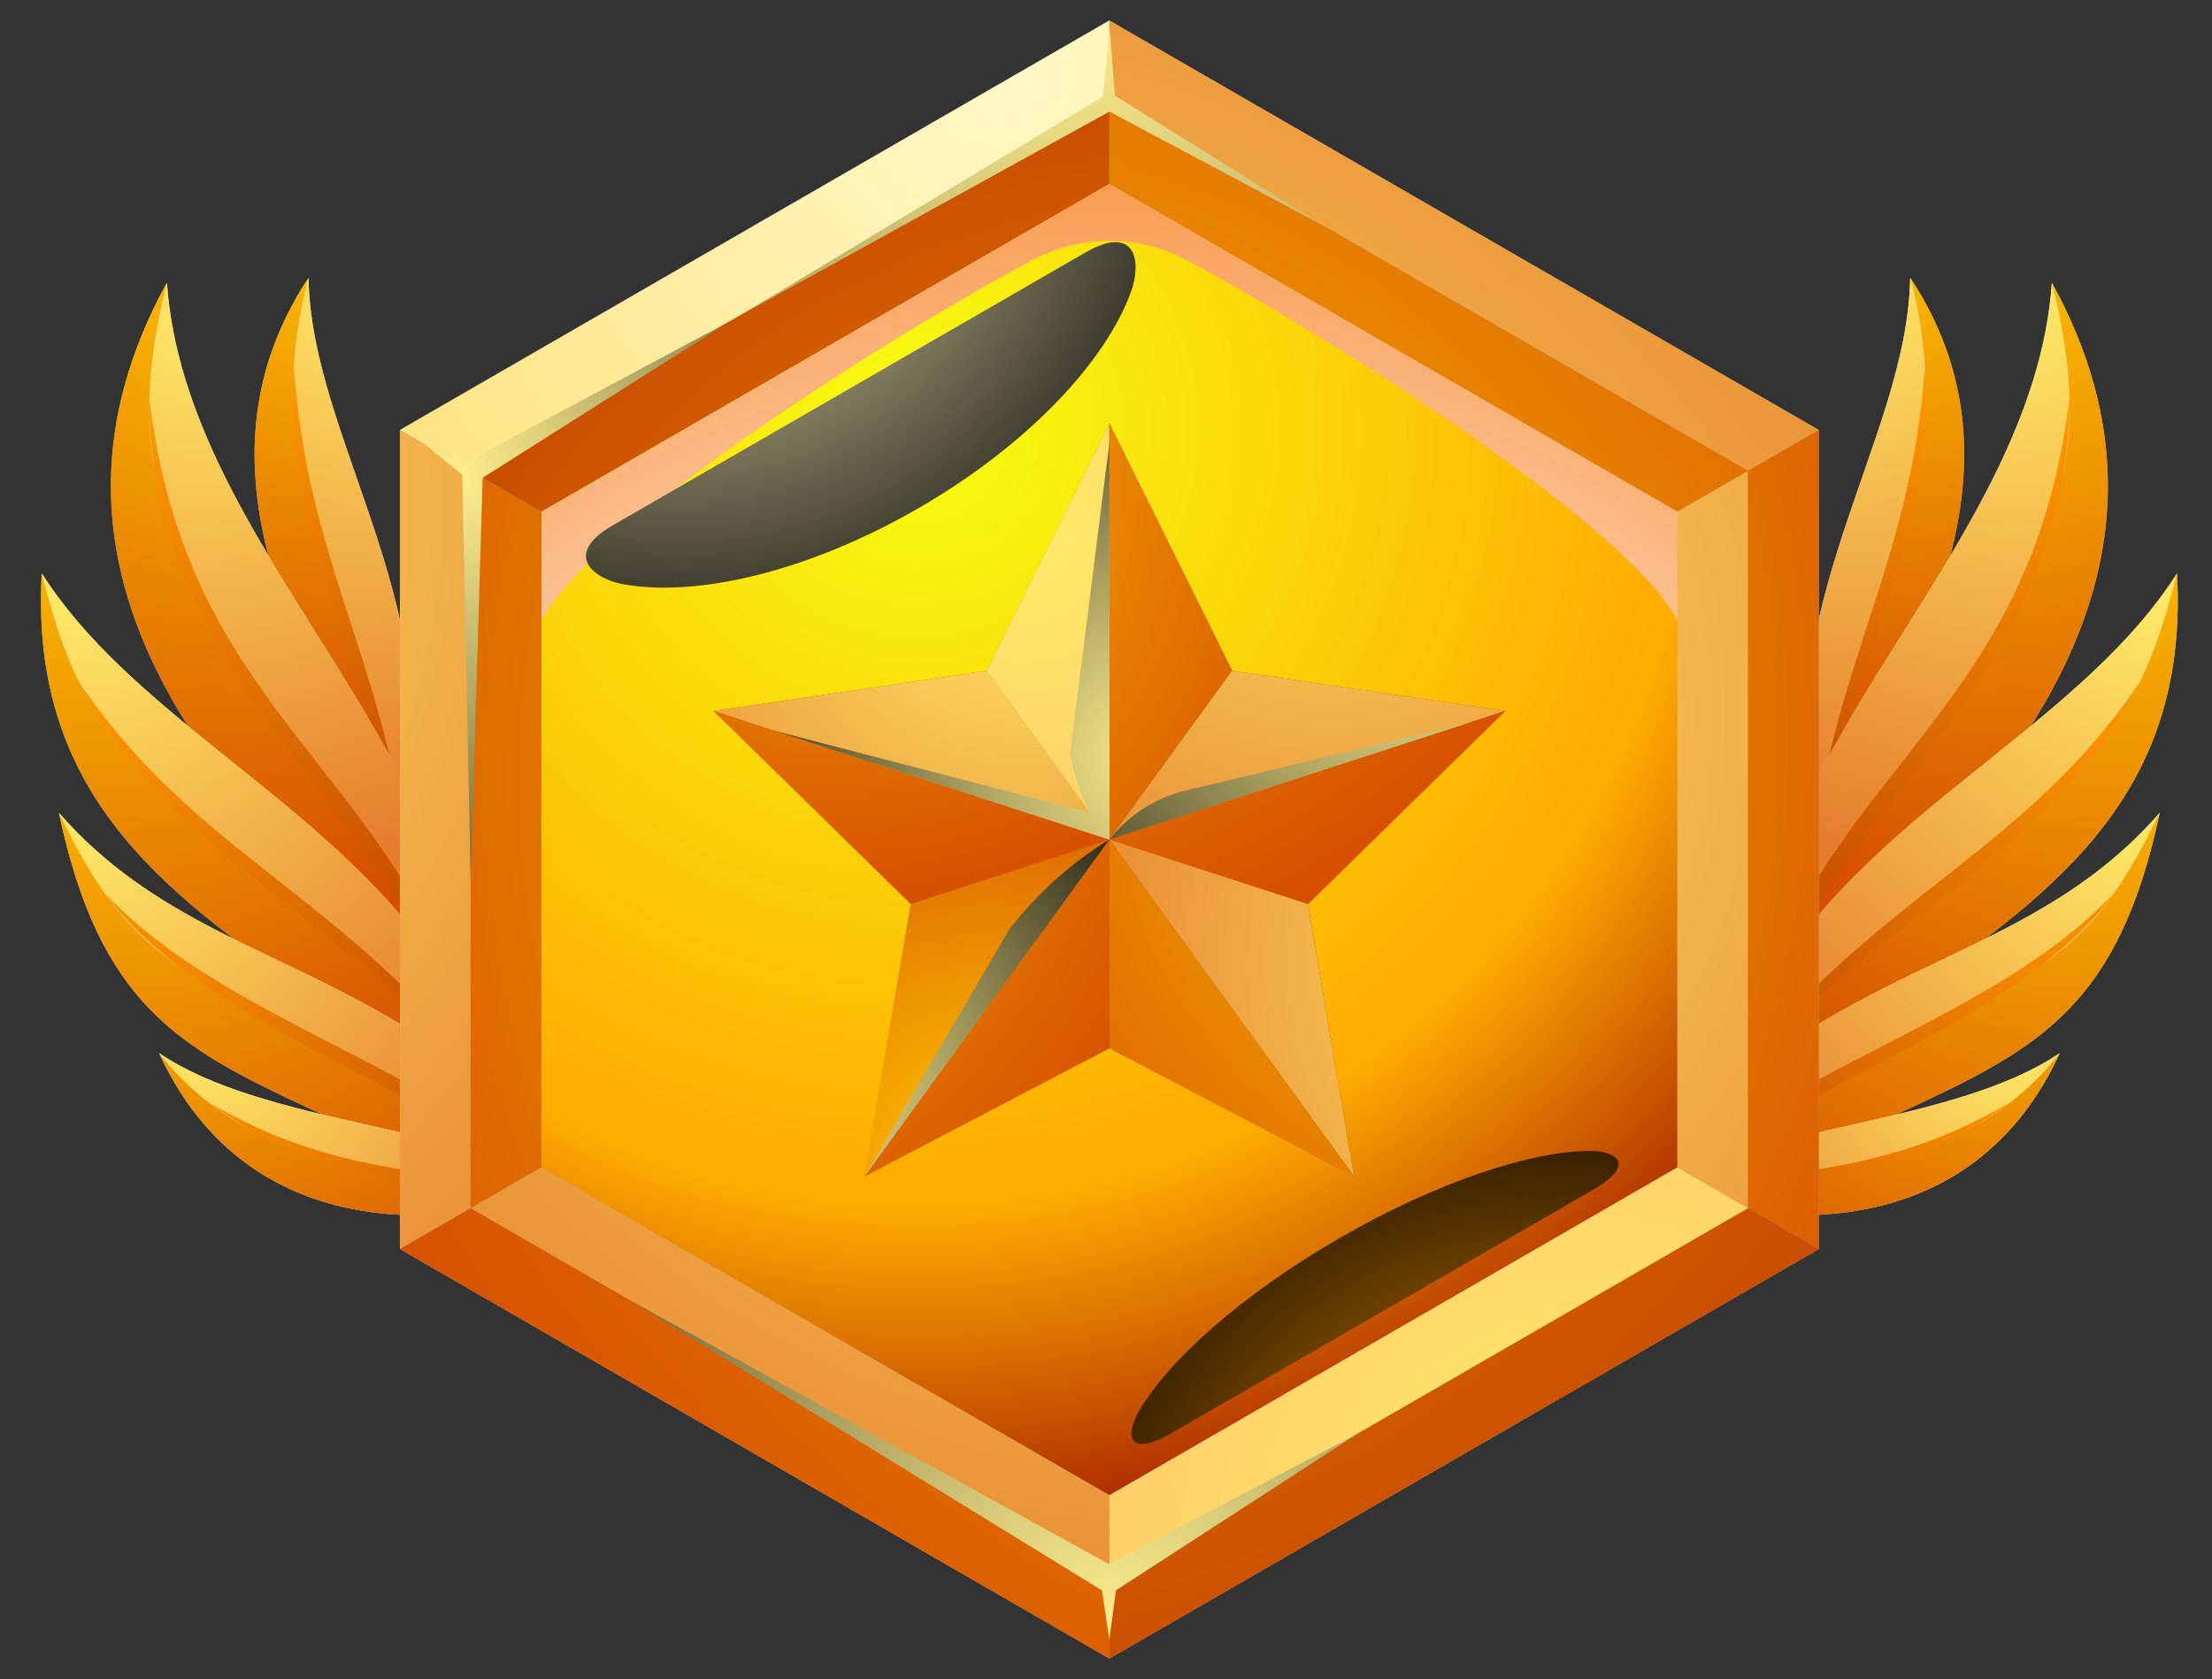 <svg width="54" height="41" viewBox="0 0 54 41" fill="none" xmlns="http://www.w3.org/2000/svg">
<rect x="0" y="0" width="54" height="41" fill="#333333" stroke="none"/>
<g clip-path="url(#clip0_2401_7915)">
<path fill-rule="evenodd" clip-rule="evenodd" d="M9.902 20.541C6.937 15.726 4.671 11.136 7.531 6.783C7.605 10.805 11.037 14.816 9.902 20.541Z" fill="#C4C4C4"/>
<path fill-rule="evenodd" clip-rule="evenodd" d="M7.531 6.783C4.671 11.136 6.937 15.726 9.902 20.541C9.117 15.334 6.114 12.157 7.531 6.783Z" fill="url(#paint0_radial_2401_7915)"/>
<path fill-rule="evenodd" clip-rule="evenodd" d="M7.531 6.783C6.114 12.157 9.117 15.334 9.902 20.541C11.037 14.816 7.605 10.805 7.531 6.783Z" fill="url(#paint1_radial_2401_7915)"/>
<path fill-rule="evenodd" clip-rule="evenodd" d="M7.172 8.98C7.526 13.688 9.262 15.951 9.9 20.542C8.872 16.224 6.866 12.617 7.172 8.98Z" fill="url(#paint2_radial_2401_7915)"/>
<path fill-rule="evenodd" clip-rule="evenodd" d="M4.074 6.902C4.529 13.338 11.429 18.181 11.392 24.754C4.534 19.332 0.411 13.572 4.074 6.902Z" fill="#B3B3B3"/>
<path fill-rule="evenodd" clip-rule="evenodd" d="M4.075 6.902C0.411 13.572 4.534 19.332 11.392 24.754C9.922 20.816 7.432 19.039 5.505 15.758C3.323 12.041 3.372 9.762 4.075 6.902Z" fill="url(#paint3_radial_2401_7915)"/>
<path fill-rule="evenodd" clip-rule="evenodd" d="M5.507 15.758C7.434 19.039 9.923 20.816 11.393 24.754C11.431 18.181 4.53 13.338 4.076 6.902C3.374 9.762 3.324 12.041 5.507 15.758Z" fill="url(#paint4_radial_2401_7915)"/>
<path fill-rule="evenodd" clip-rule="evenodd" d="M3.645 9.71C4.53 17.247 9.266 18.569 11.39 24.754C8.694 19.287 3.626 16.087 3.645 9.71Z" fill="url(#paint5_radial_2401_7915)"/>
<path fill-rule="evenodd" clip-rule="evenodd" d="M13.259 28.292C11.62 26.992 9.914 25.781 8.147 24.662C4.201 21.938 0.712 19.574 1.019 13.999C3.17 17.376 7.549 19.401 10.228 22.904C11.504 24.537 12.526 26.353 13.259 28.292Z" fill="#BDBDBD"/>
<path fill-rule="evenodd" clip-rule="evenodd" d="M1.019 13.999C0.712 19.574 4.201 21.938 8.147 24.662C9.914 25.781 11.62 26.992 13.259 28.292C10.41 24.129 9.07 23.549 5.165 20.332C2.333 18 1.706 16.662 1.019 13.999Z" fill="url(#paint6_radial_2401_7915)"/>
<path fill-rule="evenodd" clip-rule="evenodd" d="M5.165 20.332C9.071 23.549 10.411 24.129 13.259 28.292C12.527 26.353 11.505 24.537 10.229 22.904C7.549 19.401 3.17 17.376 1.02 13.999C1.707 16.662 2.334 18 5.165 20.332Z" fill="url(#paint7_radial_2401_7915)"/>
<path fill-rule="evenodd" clip-rule="evenodd" d="M1.949 16.684C5.145 21.394 9.186 21.965 13.26 28.292C12.711 27.599 11.859 26.501 11.255 25.819C8.385 22.576 3.94 20.615 1.949 16.684Z" fill="url(#paint8_radial_2401_7915)"/>
<path fill-rule="evenodd" clip-rule="evenodd" d="M13.896 29.248C11.784 28.349 9.373 27.915 7.547 27.064C4.375 25.585 2.431 24.538 1.438 19.846C3.733 22.477 6.598 23.132 9.597 24.903C11.409 25.92 12.899 27.425 13.896 29.248Z" fill="#D1D1D1"/>
<path fill-rule="evenodd" clip-rule="evenodd" d="M1.438 19.846C2.431 24.538 4.375 25.585 7.547 27.064C9.373 27.915 11.784 28.349 13.896 29.248C11.337 26.947 10.073 26.699 6.889 25.047C3.614 23.347 2.813 22.624 1.438 19.846Z" fill="url(#paint9_radial_2401_7915)"/>
<path fill-rule="evenodd" clip-rule="evenodd" d="M1.438 19.846C2.813 22.624 3.614 23.347 6.889 25.047C10.073 26.699 11.337 26.947 13.896 29.248C12.899 27.425 11.409 25.92 9.597 24.903C6.598 23.132 3.733 22.477 1.438 19.846Z" fill="url(#paint10_radial_2401_7915)"/>
<path fill-rule="evenodd" clip-rule="evenodd" d="M2.57 21.824C5.576 24.981 10.568 25.975 13.898 29.248C10.462 26.572 4.859 24.962 2.57 21.824Z" fill="url(#paint11_radial_2401_7915)"/>
<path fill-rule="evenodd" clip-rule="evenodd" d="M13.995 29.029C10.065 30.317 5.806 29.904 3.883 25.713C6.402 27.43 11.203 27.492 13.995 29.029Z" fill="#E6E6E6"/>
<path fill-rule="evenodd" clip-rule="evenodd" d="M13.995 29.029C10.204 28.574 6.376 28.864 3.883 25.713C5.806 29.904 10.065 30.317 13.995 29.029Z" fill="url(#paint12_radial_2401_7915)"/>
<path fill-rule="evenodd" clip-rule="evenodd" d="M3.883 25.713C6.376 28.864 10.204 28.574 13.995 29.029C11.203 27.492 6.402 27.43 3.883 25.713Z" fill="url(#paint13_radial_2401_7915)"/>
<path fill-rule="evenodd" clip-rule="evenodd" d="M5.094 26.914C7.973 28.618 10.463 28.646 13.997 29.03C10.832 29.044 7.977 29.028 5.094 26.914Z" fill="url(#paint14_radial_2401_7915)"/>
<path fill-rule="evenodd" clip-rule="evenodd" d="M44.261 20.541C47.225 15.726 49.492 11.136 46.632 6.783C46.557 10.805 43.126 14.816 44.261 20.541Z" fill="#C4C4C4"/>
<path fill-rule="evenodd" clip-rule="evenodd" d="M46.637 6.783C49.496 11.136 47.23 15.726 44.266 20.541C45.05 15.334 48.053 12.157 46.637 6.783Z" fill="url(#paint15_radial_2401_7915)"/>
<path fill-rule="evenodd" clip-rule="evenodd" d="M46.632 6.783C48.048 12.157 45.046 15.334 44.261 20.541C43.126 14.816 46.557 10.805 46.632 6.783Z" fill="url(#paint16_radial_2401_7915)"/>
<path fill-rule="evenodd" clip-rule="evenodd" d="M46.993 8.98C46.639 13.688 44.903 15.951 44.266 20.542C45.294 16.224 47.299 12.617 46.993 8.98Z" fill="url(#paint17_radial_2401_7915)"/>
<path fill-rule="evenodd" clip-rule="evenodd" d="M50.091 6.902C49.637 13.338 42.737 18.181 42.774 24.754C49.632 19.332 53.755 13.572 50.091 6.902Z" fill="#B3B3B3"/>
<path fill-rule="evenodd" clip-rule="evenodd" d="M50.091 6.902C53.755 13.572 49.632 19.332 42.773 24.754C44.244 20.816 46.733 19.039 48.66 15.758C50.843 12.041 50.793 9.762 50.091 6.902Z" fill="url(#paint18_radial_2401_7915)"/>
<path fill-rule="evenodd" clip-rule="evenodd" d="M48.66 15.758C46.733 19.039 44.244 20.816 42.774 24.754C42.737 18.181 49.637 13.338 50.091 6.902C50.793 9.762 50.843 12.041 48.66 15.758Z" fill="url(#paint19_radial_2401_7915)"/>
<path fill-rule="evenodd" clip-rule="evenodd" d="M50.519 9.71C49.634 17.247 44.897 18.569 42.773 24.754C45.47 19.287 50.538 16.087 50.519 9.71Z" fill="url(#paint20_radial_2401_7915)"/>
<path fill-rule="evenodd" clip-rule="evenodd" d="M40.906 28.293C42.545 26.993 44.251 25.782 46.018 24.663C49.964 21.939 53.453 19.575 53.146 14C50.995 17.377 46.616 19.402 43.937 22.905C42.66 24.538 41.639 26.354 40.906 28.293Z" fill="#BDBDBD"/>
<path fill-rule="evenodd" clip-rule="evenodd" d="M53.146 14C53.453 19.575 49.964 21.939 46.018 24.663C44.251 25.782 42.545 26.993 40.906 28.293C43.755 24.13 45.095 23.55 49 20.333C51.832 18 52.459 16.663 53.146 14Z" fill="url(#paint21_radial_2401_7915)"/>
<path fill-rule="evenodd" clip-rule="evenodd" d="M49 20.333C45.095 23.55 43.755 24.13 40.906 28.293C41.639 26.354 42.66 24.538 43.937 22.905C46.616 19.402 50.995 17.377 53.146 14C52.459 16.663 51.832 18 49 20.333Z" fill="url(#paint22_radial_2401_7915)"/>
<path fill-rule="evenodd" clip-rule="evenodd" d="M52.217 16.684C49.021 21.394 44.981 21.965 40.906 28.292C41.455 27.599 42.307 26.501 42.911 25.819C45.781 22.576 50.227 20.615 52.217 16.684Z" fill="url(#paint23_radial_2401_7915)"/>
<path fill-rule="evenodd" clip-rule="evenodd" d="M40.266 29.248C42.378 28.349 44.788 27.915 46.615 27.064C49.787 25.585 51.731 24.538 52.724 19.846C50.429 22.477 47.563 23.132 44.564 24.903C42.752 25.92 41.263 27.425 40.266 29.248Z" fill="#D1D1D1"/>
<path fill-rule="evenodd" clip-rule="evenodd" d="M52.724 19.846C51.731 24.538 49.787 25.585 46.615 27.064C44.788 27.915 42.378 28.349 40.266 29.248C42.825 26.947 44.088 26.699 47.272 25.047C50.548 23.347 51.348 22.624 52.724 19.846Z" fill="url(#paint24_radial_2401_7915)"/>
<path fill-rule="evenodd" clip-rule="evenodd" d="M52.724 19.846C51.348 22.624 50.548 23.347 47.272 25.047C44.088 26.699 42.825 26.947 40.266 29.248C41.263 27.425 42.752 25.92 44.564 24.903C47.563 23.132 50.429 22.477 52.724 19.846Z" fill="url(#paint25_radial_2401_7915)"/>
<path fill-rule="evenodd" clip-rule="evenodd" d="M51.594 21.824C48.588 24.981 43.596 25.975 40.266 29.248C43.702 26.572 49.305 24.962 51.594 21.824Z" fill="url(#paint26_radial_2401_7915)"/>
<path fill-rule="evenodd" clip-rule="evenodd" d="M40.172 29.029C44.102 30.317 48.361 29.904 50.284 25.713C47.765 27.43 42.964 27.492 40.172 29.029Z" fill="#E6E6E6"/>
<path fill-rule="evenodd" clip-rule="evenodd" d="M40.172 29.029C43.962 28.574 47.791 28.864 50.284 25.713C48.361 29.904 44.102 30.317 40.172 29.029Z" fill="url(#paint27_radial_2401_7915)"/>
<path fill-rule="evenodd" clip-rule="evenodd" d="M50.284 25.713C47.791 28.864 43.962 28.574 40.172 29.029C42.964 27.492 47.765 27.43 50.284 25.713Z" fill="url(#paint28_radial_2401_7915)"/>
<path fill-rule="evenodd" clip-rule="evenodd" d="M49.075 26.914C46.196 28.618 43.706 28.646 40.172 29.03C43.337 29.044 46.192 29.028 49.075 26.914Z" fill="url(#paint29_radial_2401_7915)"/>
<path fill-rule="evenodd" clip-rule="evenodd" d="M27.082 3.987L34.232 8.116L41.383 12.244V20.5V28.757L34.232 32.885L27.082 37.013L19.932 32.885L12.781 28.757V20.5V12.244L19.932 8.116L27.082 3.987Z" fill="url(#paint30_radial_2401_7915)"/>
<path fill-rule="evenodd" clip-rule="evenodd" d="M27.082 0.5L35.742 5.5L44.403 10.5V30.5L35.742 35.5L27.082 40.5L18.422 35.5L9.762 30.5V10.5L18.422 5.5L27.082 0.5ZM27.082 4.489L34.015 8.492L40.948 12.495V28.505L34.015 32.508L27.082 36.511L20.149 32.508L13.216 28.505V12.495L20.149 8.492L27.082 4.489Z" fill="#999999"/>
<path fill-rule="evenodd" clip-rule="evenodd" d="M19.286 6.996C21.884 5.495 24.483 3.995 27.082 2.495V0.5L18.422 5.5L9.762 10.5L11.489 11.497C14.088 9.997 16.687 8.496 19.286 6.996Z" fill="url(#paint31_radial_2401_7915)"/>
<path fill-rule="evenodd" clip-rule="evenodd" d="M27.081 2.494C24.483 3.995 21.884 5.495 19.285 6.996C16.686 8.496 14.087 9.996 11.488 11.497L13.216 12.494L20.148 8.491L27.081 4.489V2.494Z" fill="url(#paint32_radial_2401_7915)"/>
<path fill-rule="evenodd" clip-rule="evenodd" d="M27.082 2.495C29.681 3.995 32.28 5.496 34.879 6.996C37.477 8.496 40.076 9.997 42.675 11.497L44.403 10.5L35.742 5.5L27.082 0.5V2.495Z" fill="url(#paint33_radial_2401_7915)"/>
<path fill-rule="evenodd" clip-rule="evenodd" d="M34.879 6.996C32.28 5.495 29.681 3.995 27.082 2.494V4.489L34.015 8.491L40.948 12.494L42.675 11.497C40.076 9.996 37.477 8.496 34.879 6.996Z" fill="url(#paint34_radial_2401_7915)"/>
<path fill-rule="evenodd" clip-rule="evenodd" d="M40.949 12.494V28.505L42.677 29.502V11.497L40.949 12.494Z" fill="url(#paint35_radial_2401_7915)"/>
<path fill-rule="evenodd" clip-rule="evenodd" d="M42.672 11.497V29.503L44.399 30.5V10.5L42.672 11.497Z" fill="url(#paint36_radial_2401_7915)"/>
<path fill-rule="evenodd" clip-rule="evenodd" d="M11.489 20.5V11.497L9.762 10.5V30.5L11.489 29.503V20.5Z" fill="url(#paint37_radial_2401_7915)"/>
<path fill-rule="evenodd" clip-rule="evenodd" d="M11.488 11.497V29.502L13.216 28.505V12.494L11.488 11.497Z" fill="url(#paint38_radial_2401_7915)"/>
<path fill-rule="evenodd" clip-rule="evenodd" d="M20.148 32.508L13.216 28.505L11.488 29.502C14.087 31.003 16.686 32.503 19.285 34.004C21.884 35.504 24.483 37.004 27.081 38.505V36.51L20.148 32.508Z" fill="url(#paint39_radial_2401_7915)"/>
<path fill-rule="evenodd" clip-rule="evenodd" d="M19.286 34.004C16.687 32.504 14.088 31.003 11.489 29.503L9.762 30.5L18.422 35.5L27.082 40.5V38.506C24.483 37.005 21.885 35.505 19.286 34.004Z" fill="url(#paint40_radial_2401_7915)"/>
<path fill-rule="evenodd" clip-rule="evenodd" d="M34.015 32.509L27.082 36.511V38.506C29.681 37.005 32.28 35.505 34.879 34.005C37.477 32.504 40.076 31.004 42.675 29.503L40.948 28.506L34.015 32.509Z" fill="url(#paint41_radial_2401_7915)"/>
<path fill-rule="evenodd" clip-rule="evenodd" d="M34.879 34.004C32.28 35.505 29.681 37.005 27.082 38.506V40.5L35.742 35.5L44.403 30.5L42.675 29.503C40.076 31.003 37.477 32.504 34.879 34.004Z" fill="url(#paint42_radial_2401_7915)"/>
<path style="mix-blend-mode:multiply" fill-rule="evenodd" clip-rule="evenodd" d="M13.219 15.141C14.438 12.862 21.307 8.453 25.135 6.387C25.731 6.055 26.402 5.88 27.085 5.88C27.767 5.88 28.438 6.055 29.034 6.387C32.862 8.453 39.732 12.862 40.95 15.141V12.495L34.017 8.492L27.085 4.489L20.152 8.492L13.219 12.495V15.141Z" fill="url(#paint43_radial_2401_7915)"/>
<path style="mix-blend-mode:screen" fill-rule="evenodd" clip-rule="evenodd" d="M18.109 7.677L26.925 2.357L27.084 0.728L27.097 0.76L27.217 2.337L32.306 5.509L27.084 2.725L18.109 7.677Z" fill="url(#paint44_radial_2401_7915)"/>
<path style="mix-blend-mode:screen" fill-rule="evenodd" clip-rule="evenodd" d="M17.835 7.834L11.413 11.268L10.367 10.85L11.285 11.591L11.49 21.475L11.782 11.666L17.835 7.834Z" fill="url(#paint45_radial_2401_7915)"/>
<path style="mix-blend-mode:screen" fill-rule="evenodd" clip-rule="evenodd" d="M15.387 31.753L26.903 38.834L27.081 40.032L27.243 38.831L33.161 34.995L27.081 38.195L15.387 31.753Z" fill="url(#paint46_radial_2401_7915)"/>
<path style="mix-blend-mode:screen" fill-rule="evenodd" clip-rule="evenodd" d="M22.414 12.413C19.754 13.949 17.034 14.592 15.217 14.266C14.502 14.138 13.71 13.547 14.965 12.823L26.494 6.167C27.748 5.443 27.864 6.423 27.617 7.107C26.991 8.843 25.074 10.878 22.414 12.413Z" fill="url(#paint47_radial_2401_7915)"/>
<path style="mix-blend-mode:screen" fill-rule="evenodd" clip-rule="evenodd" d="M32.703 30.23C30.332 31.599 28.512 33.221 27.79 34.484C27.505 34.982 27.483 35.639 28.601 34.993L38.878 29.06C39.996 28.414 39.416 28.105 38.843 28.103C37.388 28.097 35.074 28.862 32.703 30.23Z" fill="url(#paint48_radial_2401_7915)"/>
<path fill-rule="evenodd" clip-rule="evenodd" d="M27.084 10.34L30.079 16.377L36.747 17.36L31.931 22.074L33.056 28.719L27.084 25.595L21.113 28.719L22.237 22.074L17.422 17.36L24.089 16.377L27.084 10.34Z" fill="#B05B00"/>
<path fill-rule="evenodd" clip-rule="evenodd" d="M27.084 20.5L17.422 17.36L22.237 22.075L27.084 20.5Z" fill="url(#paint49_radial_2401_7915)"/>
<path fill-rule="evenodd" clip-rule="evenodd" d="M17.422 17.36L27.084 20.5L24.089 16.377L17.422 17.36Z" fill="url(#paint50_radial_2401_7915)"/>
<path fill-rule="evenodd" clip-rule="evenodd" d="M24.086 16.377L27.081 20.499V10.34L24.086 16.377Z" fill="url(#paint51_radial_2401_7915)"/>
<path fill-rule="evenodd" clip-rule="evenodd" d="M27.082 10.34V20.499L30.077 16.377L27.082 10.34Z" fill="url(#paint52_radial_2401_7915)"/>
<path fill-rule="evenodd" clip-rule="evenodd" d="M30.077 16.377L27.082 20.5L36.745 17.36L30.077 16.377Z" fill="url(#paint53_radial_2401_7915)"/>
<path fill-rule="evenodd" clip-rule="evenodd" d="M36.745 17.36L27.082 20.5L31.929 22.075L36.745 17.36Z" fill="url(#paint54_radial_2401_7915)"/>
<path fill-rule="evenodd" clip-rule="evenodd" d="M31.929 22.075L27.082 20.5L33.054 28.72L31.929 22.075Z" fill="url(#paint55_radial_2401_7915)"/>
<path fill-rule="evenodd" clip-rule="evenodd" d="M33.054 28.72L27.082 20.5V25.596L33.054 28.72Z" fill="url(#paint56_radial_2401_7915)"/>
<path fill-rule="evenodd" clip-rule="evenodd" d="M27.081 25.596V20.5L21.109 28.72L27.081 25.596Z" fill="url(#paint57_radial_2401_7915)"/>
<path fill-rule="evenodd" clip-rule="evenodd" d="M21.109 28.72L27.081 20.5L22.234 22.075L21.109 28.72Z" fill="url(#paint58_radial_2401_7915)"/>
<path style="mix-blend-mode:screen" fill-rule="evenodd" clip-rule="evenodd" d="M18.898 17.841L26.605 19.843C26.385 19.395 26.222 18.922 26.12 18.434L27.083 10.812V20.5L18.898 17.841Z" fill="url(#paint59_radial_2401_7915)"/>
<path style="mix-blend-mode:screen" fill-rule="evenodd" clip-rule="evenodd" d="M27.082 20.5C27.579 19.868 28.285 19.433 29.073 19.273L35.94 17.622L27.082 20.5Z" fill="url(#paint60_radial_2401_7915)"/>
<path style="mix-blend-mode:screen" fill-rule="evenodd" clip-rule="evenodd" d="M27.081 20.5C26.141 21.076 25.314 21.819 24.64 22.692L21.109 28.719L27.081 20.5Z" fill="url(#paint61_radial_2401_7915)"/>
</g>
<defs>
<radialGradient id="paint0_radial_2401_7915" cx="0" cy="0" r="1" gradientUnits="userSpaceOnUse" gradientTransform="translate(8.135 5.136) scale(13.554)">
<stop stop-color="#FFC600"/>
<stop offset="1" stop-color="#D64F00"/>
</radialGradient>
<radialGradient id="paint1_radial_2401_7915" cx="0" cy="0" r="1" gradientUnits="userSpaceOnUse" gradientTransform="translate(8.874 6.212) scale(13.464 13.464)">
<stop stop-color="#FFEB68"/>
<stop offset="1" stop-color="#E67D2D"/>
</radialGradient>
<radialGradient id="paint2_radial_2401_7915" cx="0" cy="0" r="1" gradientUnits="userSpaceOnUse" gradientTransform="translate(7.714 9.173) scale(11.095 11.095)">
<stop stop-color="#FF9900"/>
<stop offset="1" stop-color="#C44800"/>
</radialGradient>
<radialGradient id="paint3_radial_2401_7915" cx="0" cy="0" r="1" gradientUnits="userSpaceOnUse" gradientTransform="translate(5.974 5.535) scale(16.461)">
<stop stop-color="#FFC600"/>
<stop offset="1" stop-color="#D64F00"/>
</radialGradient>
<radialGradient id="paint4_radial_2401_7915" cx="0" cy="0" r="1" gradientUnits="userSpaceOnUse" gradientTransform="translate(4.984 7.302) scale(14.067 14.067)">
<stop stop-color="#FFEB68"/>
<stop offset="1" stop-color="#E67D2D"/>
</radialGradient>
<radialGradient id="paint5_radial_2401_7915" cx="0" cy="0" r="1" gradientUnits="userSpaceOnUse" gradientTransform="translate(3.946 9.8) scale(14.751 14.751)">
<stop stop-color="#FF9900"/>
<stop offset="1" stop-color="#C44800"/>
</radialGradient>
<radialGradient id="paint6_radial_2401_7915" cx="0" cy="0" r="1" gradientUnits="userSpaceOnUse" gradientTransform="translate(2.905 11.851) scale(15.902 15.902)">
<stop stop-color="#FFC600"/>
<stop offset="1" stop-color="#D64F00"/>
</radialGradient>
<radialGradient id="paint7_radial_2401_7915" cx="0" cy="0" r="1" gradientUnits="userSpaceOnUse" gradientTransform="translate(1.839 14.309) scale(14.304 14.304)">
<stop stop-color="#FFEB68"/>
<stop offset="1" stop-color="#E67D2D"/>
</radialGradient>
<radialGradient id="paint8_radial_2401_7915" cx="0" cy="0" r="1" gradientUnits="userSpaceOnUse" gradientTransform="translate(2.996 16.554) scale(12.934 12.934)">
<stop stop-color="#FF9900"/>
<stop offset="1" stop-color="#C44800"/>
</radialGradient>
<radialGradient id="paint9_radial_2401_7915" cx="0" cy="0" r="1" gradientUnits="userSpaceOnUse" gradientTransform="translate(3.749 17.327) scale(15.075)">
<stop stop-color="#FFC600"/>
<stop offset="1" stop-color="#D64F00"/>
</radialGradient>
<radialGradient id="paint10_radial_2401_7915" cx="0" cy="0" r="1" gradientUnits="userSpaceOnUse" gradientTransform="translate(2.29 19.785) scale(12.763)">
<stop stop-color="#FFEB68"/>
<stop offset="1" stop-color="#E67D2D"/>
</radialGradient>
<radialGradient id="paint11_radial_2401_7915" cx="0" cy="0" r="1" gradientUnits="userSpaceOnUse" gradientTransform="translate(4.259 21.043) scale(11.797 11.797)">
<stop stop-color="#FF9900"/>
<stop offset="1" stop-color="#C44800"/>
</radialGradient>
<radialGradient id="paint12_radial_2401_7915" cx="0" cy="0" r="1" gradientUnits="userSpaceOnUse" gradientTransform="translate(5.713 22.163) scale(10.828 10.828)">
<stop stop-color="#FFC600"/>
<stop offset="1" stop-color="#D64F00"/>
</radialGradient>
<radialGradient id="paint13_radial_2401_7915" cx="0" cy="0" r="1" gradientUnits="userSpaceOnUse" gradientTransform="translate(5.098 25.374) scale(9.592 9.592)">
<stop stop-color="#FFEB68"/>
<stop offset="1" stop-color="#E67D2D"/>
</radialGradient>
<radialGradient id="paint14_radial_2401_7915" cx="0" cy="0" r="1" gradientUnits="userSpaceOnUse" gradientTransform="translate(6.089 25.611) scale(9.25 9.25)">
<stop stop-color="#FF9900"/>
<stop offset="1" stop-color="#C44800"/>
</radialGradient>
<radialGradient id="paint15_radial_2401_7915" cx="0" cy="0" r="1" gradientUnits="userSpaceOnUse" gradientTransform="translate(46.032 5.136) rotate(180) scale(13.554 13.554)">
<stop stop-color="#FFC600"/>
<stop offset="1" stop-color="#D64F00"/>
</radialGradient>
<radialGradient id="paint16_radial_2401_7915" cx="0" cy="0" r="1" gradientUnits="userSpaceOnUse" gradientTransform="translate(45.288 6.212) rotate(180) scale(13.464 13.464)">
<stop stop-color="#FFEB68"/>
<stop offset="1" stop-color="#E67D2D"/>
</radialGradient>
<radialGradient id="paint17_radial_2401_7915" cx="0" cy="0" r="1" gradientUnits="userSpaceOnUse" gradientTransform="translate(46.452 9.173) rotate(180) scale(11.095)">
<stop stop-color="#FF9900"/>
<stop offset="1" stop-color="#C44800"/>
</radialGradient>
<radialGradient id="paint18_radial_2401_7915" cx="0" cy="0" r="1" gradientUnits="userSpaceOnUse" gradientTransform="translate(48.191 5.535) rotate(180) scale(16.461 16.461)">
<stop stop-color="#FFC600"/>
<stop offset="1" stop-color="#D64F00"/>
</radialGradient>
<radialGradient id="paint19_radial_2401_7915" cx="0" cy="0" r="1" gradientUnits="userSpaceOnUse" gradientTransform="translate(49.183 7.302) rotate(180) scale(14.067 14.067)">
<stop stop-color="#FFEB68"/>
<stop offset="1" stop-color="#E67D2D"/>
</radialGradient>
<radialGradient id="paint20_radial_2401_7915" cx="0" cy="0" r="1" gradientUnits="userSpaceOnUse" gradientTransform="translate(50.218 9.8) rotate(180) scale(14.751 14.751)">
<stop stop-color="#FF9900"/>
<stop offset="1" stop-color="#C44800"/>
</radialGradient>
<radialGradient id="paint21_radial_2401_7915" cx="0" cy="0" r="1" gradientUnits="userSpaceOnUse" gradientTransform="translate(51.26 11.852) rotate(180) scale(15.902 15.902)">
<stop stop-color="#FFC600"/>
<stop offset="1" stop-color="#D64F00"/>
</radialGradient>
<radialGradient id="paint22_radial_2401_7915" cx="0" cy="0" r="1" gradientUnits="userSpaceOnUse" gradientTransform="translate(52.326 14.31) rotate(180) scale(14.304 14.304)">
<stop stop-color="#FFEB68"/>
<stop offset="1" stop-color="#E67D2D"/>
</radialGradient>
<radialGradient id="paint23_radial_2401_7915" cx="0" cy="0" r="1" gradientUnits="userSpaceOnUse" gradientTransform="translate(51.17 16.554) rotate(180) scale(12.934 12.934)">
<stop stop-color="#FF9900"/>
<stop offset="1" stop-color="#C44800"/>
</radialGradient>
<radialGradient id="paint24_radial_2401_7915" cx="0" cy="0" r="1" gradientUnits="userSpaceOnUse" gradientTransform="translate(50.412 17.327) rotate(180) scale(15.075 15.075)">
<stop stop-color="#FFC600"/>
<stop offset="1" stop-color="#D64F00"/>
</radialGradient>
<radialGradient id="paint25_radial_2401_7915" cx="0" cy="0" r="1" gradientUnits="userSpaceOnUse" gradientTransform="translate(51.872 19.785) rotate(180) scale(12.763 12.763)">
<stop stop-color="#FFEB68"/>
<stop offset="1" stop-color="#E67D2D"/>
</radialGradient>
<radialGradient id="paint26_radial_2401_7915" cx="0" cy="0" r="1" gradientUnits="userSpaceOnUse" gradientTransform="translate(49.905 21.043) rotate(180) scale(11.797 11.797)">
<stop stop-color="#FF9900"/>
<stop offset="1" stop-color="#C44800"/>
</radialGradient>
<radialGradient id="paint27_radial_2401_7915" cx="0" cy="0" r="1" gradientUnits="userSpaceOnUse" gradientTransform="translate(48.454 22.163) rotate(180) scale(10.828 10.828)">
<stop stop-color="#FFC600"/>
<stop offset="1" stop-color="#D64F00"/>
</radialGradient>
<radialGradient id="paint28_radial_2401_7915" cx="0" cy="0" r="1" gradientUnits="userSpaceOnUse" gradientTransform="translate(49.069 25.374) rotate(180) scale(9.592 9.592)">
<stop stop-color="#FFEB68"/>
<stop offset="1" stop-color="#E67D2D"/>
</radialGradient>
<radialGradient id="paint29_radial_2401_7915" cx="0" cy="0" r="1" gradientUnits="userSpaceOnUse" gradientTransform="translate(48.08 25.611) rotate(180) scale(9.25 9.25)">
<stop stop-color="#FF9900"/>
<stop offset="1" stop-color="#C44800"/>
</radialGradient>
<radialGradient id="paint30_radial_2401_7915" cx="0" cy="0" r="1" gradientUnits="userSpaceOnUse" gradientTransform="translate(22.358 10.476) scale(27.239 27.239)">
<stop stop-color="#F7FF12"/>
<stop offset="0.699" stop-color="#FFAA00"/>
<stop offset="1" stop-color="#A82200"/>
</radialGradient>
<radialGradient id="paint31_radial_2401_7915" cx="0" cy="0" r="1" gradientUnits="userSpaceOnUse" gradientTransform="translate(24.413 1.505) scale(43.428 43.428)">
<stop stop-color="#FFF8C7"/>
<stop offset="1" stop-color="#FFC521"/>
</radialGradient>
<radialGradient id="paint32_radial_2401_7915" cx="0" cy="0" r="1" gradientUnits="userSpaceOnUse" gradientTransform="translate(29.827 24.143) scale(23.631)">
<stop stop-color="#FF9900"/>
<stop offset="1" stop-color="#C44800"/>
</radialGradient>
<radialGradient id="paint33_radial_2401_7915" cx="0" cy="0" r="1" gradientUnits="userSpaceOnUse" gradientTransform="translate(20.687 26.123) scale(36.297 36.297)">
<stop stop-color="#FFEB68"/>
<stop offset="1" stop-color="#E67D2D"/>
</radialGradient>
<radialGradient id="paint34_radial_2401_7915" cx="0" cy="0" r="1" gradientUnits="userSpaceOnUse" gradientTransform="translate(22.051 23.548) scale(33.916 33.916)">
<stop stop-color="#FFC600"/>
<stop offset="1" stop-color="#D64F00"/>
</radialGradient>
<radialGradient id="paint35_radial_2401_7915" cx="0" cy="0" r="1" gradientUnits="userSpaceOnUse" gradientTransform="translate(27.373 17.427) scale(28.725 28.725)">
<stop stop-color="#FFEB68"/>
<stop offset="1" stop-color="#E67D2D"/>
</radialGradient>
<radialGradient id="paint36_radial_2401_7915" cx="0" cy="0" r="1" gradientUnits="userSpaceOnUse" gradientTransform="translate(19.032 18.119) scale(32.771 32.771)">
<stop stop-color="#FFC600"/>
<stop offset="1" stop-color="#D64F00"/>
</radialGradient>
<radialGradient id="paint37_radial_2401_7915" cx="0" cy="0" r="1" gradientUnits="userSpaceOnUse" gradientTransform="translate(-5.621 12.473) scale(30.369 30.369)">
<stop stop-color="#FFEB68"/>
<stop offset="1" stop-color="#E67D2D"/>
</radialGradient>
<radialGradient id="paint38_radial_2401_7915" cx="0" cy="0" r="1" gradientUnits="userSpaceOnUse" gradientTransform="translate(36.701 19.04) scale(33.437 33.437)">
<stop stop-color="#FFC600"/>
<stop offset="1" stop-color="#D64F00"/>
</radialGradient>
<radialGradient id="paint39_radial_2401_7915" cx="0" cy="0" r="1" gradientUnits="userSpaceOnUse" gradientTransform="translate(29.808 12.996) scale(31.199 31.199)">
<stop stop-color="#FFEB68"/>
<stop offset="1" stop-color="#E67D2D"/>
</radialGradient>
<radialGradient id="paint40_radial_2401_7915" cx="0" cy="0" r="1" gradientUnits="userSpaceOnUse" gradientTransform="translate(41.926 11.421) scale(38.174 38.174)">
<stop stop-color="#FFC600"/>
<stop offset="1" stop-color="#D64F00"/>
</radialGradient>
<radialGradient id="paint41_radial_2401_7915" cx="0" cy="0" r="1" gradientUnits="userSpaceOnUse" gradientTransform="translate(38.95 38.114) scale(27.164 27.164)">
<stop stop-color="#FFEB68"/>
<stop offset="1" stop-color="#FFAC6B"/>
</radialGradient>
<radialGradient id="paint42_radial_2401_7915" cx="0" cy="0" r="1" gradientUnits="userSpaceOnUse" gradientTransform="translate(19.842 11.651) scale(33.254 33.254)">
<stop stop-color="#FF9900"/>
<stop offset="1" stop-color="#C44800"/>
</radialGradient>
<radialGradient id="paint43_radial_2401_7915" cx="0" cy="0" r="1" gradientUnits="userSpaceOnUse" gradientTransform="translate(26.854 33.665) scale(36.141 36.141)">
<stop offset="0.255" stop-color="white"/>
<stop offset="0.32" stop-color="#FFF9F4"/>
<stop offset="0.433" stop-color="#FDE8D6"/>
<stop offset="0.583" stop-color="#FCCCA6"/>
<stop offset="0.763" stop-color="#F9A663"/>
<stop offset="0.966" stop-color="#F6750F"/>
<stop offset="1" stop-color="#F56D00"/>
</radialGradient>
<radialGradient id="paint44_radial_2401_7915" cx="0" cy="0" r="1" gradientUnits="userSpaceOnUse" gradientTransform="translate(26.206 -0.099) scale(36.151 36.151)">
<stop stop-color="#FFD58C"/>
<stop offset="0.002" stop-color="#FFEF8F"/>
<stop offset="1"/>
</radialGradient>
<radialGradient id="paint45_radial_2401_7915" cx="0" cy="0" r="1" gradientUnits="userSpaceOnUse" gradientTransform="translate(11.106 11.659) scale(17.756 17.756)">
<stop stop-color="#FFD58C"/>
<stop offset="0.002" stop-color="#FFEF8F"/>
<stop offset="1"/>
</radialGradient>
<radialGradient id="paint46_radial_2401_7915" cx="0" cy="0" r="1" gradientUnits="userSpaceOnUse" gradientTransform="translate(27.116 39.964) scale(26.709 26.709)">
<stop stop-color="#FFD58C"/>
<stop offset="0.002" stop-color="#FFEF8F"/>
<stop offset="1"/>
</radialGradient>
<radialGradient id="paint47_radial_2401_7915" cx="0" cy="0" r="1" gradientUnits="userSpaceOnUse" gradientTransform="translate(16.635 2.872) scale(15.567 15.567)">
<stop offset="0.005" stop-color="#FFF2BB"/>
<stop offset="1"/>
</radialGradient>
<radialGradient id="paint48_radial_2401_7915" cx="0" cy="0" r="1" gradientUnits="userSpaceOnUse" gradientTransform="translate(37.718 39.517) scale(14.734 14.734)">
<stop stop-color="#FF9700"/>
<stop offset="1"/>
</radialGradient>
<radialGradient id="paint49_radial_2401_7915" cx="0" cy="0" r="1" gradientUnits="userSpaceOnUse" gradientTransform="translate(20.061 6.75) scale(15.448)">
<stop stop-color="#FFC600"/>
<stop offset="1" stop-color="#D64F00"/>
</radialGradient>
<radialGradient id="paint50_radial_2401_7915" cx="0" cy="0" r="1" gradientUnits="userSpaceOnUse" gradientTransform="translate(24.916 13.294) scale(13.162)">
<stop stop-color="#FFEB68"/>
<stop offset="1" stop-color="#E67D2D"/>
</radialGradient>
<radialGradient id="paint51_radial_2401_7915" cx="0" cy="0" r="1" gradientUnits="userSpaceOnUse" gradientTransform="translate(25.051 13.182) scale(16.613)">
<stop stop-color="#FFEB68"/>
<stop offset="1" stop-color="#FFAC6B"/>
</radialGradient>
<radialGradient id="paint52_radial_2401_7915" cx="0" cy="0" r="1" gradientUnits="userSpaceOnUse" gradientTransform="translate(18.047 11.462) scale(16.316)">
<stop stop-color="#FFC600"/>
<stop offset="1" stop-color="#D64F00"/>
</radialGradient>
<radialGradient id="paint53_radial_2401_7915" cx="0" cy="0" r="1" gradientUnits="userSpaceOnUse" gradientTransform="translate(32.461 9.9) scale(14.547 14.547)">
<stop stop-color="#FFEB68"/>
<stop offset="1" stop-color="#E67D2D"/>
</radialGradient>
<radialGradient id="paint54_radial_2401_7915" cx="0" cy="0" r="1" gradientUnits="userSpaceOnUse" gradientTransform="translate(22.172 4.436) scale(19.91 19.91)">
<stop stop-color="#FFC600"/>
<stop offset="1" stop-color="#D64F00"/>
</radialGradient>
<radialGradient id="paint55_radial_2401_7915" cx="0" cy="0" r="1" gradientUnits="userSpaceOnUse" gradientTransform="translate(39.748 23.575) scale(15.366 15.366)">
<stop stop-color="#FFEB68"/>
<stop offset="1" stop-color="#E67D2D"/>
</radialGradient>
<radialGradient id="paint56_radial_2401_7915" cx="0" cy="0" r="1" gradientUnits="userSpaceOnUse" gradientTransform="translate(37.678 19.009) scale(17.447 17.447)">
<stop stop-color="#FFC600"/>
<stop offset="1" stop-color="#D64F00"/>
</radialGradient>
<radialGradient id="paint57_radial_2401_7915" cx="0" cy="0" r="1" gradientUnits="userSpaceOnUse" gradientTransform="translate(13.014 16.208) scale(17.774 17.774)">
<stop stop-color="#FFC600"/>
<stop offset="1" stop-color="#D64F00"/>
</radialGradient>
<radialGradient id="paint58_radial_2401_7915" cx="0" cy="0" r="1" gradientUnits="userSpaceOnUse" gradientTransform="translate(24.201 28.537) scale(10.969 10.969)">
<stop stop-color="#FFC600"/>
<stop offset="1" stop-color="#D64F00"/>
</radialGradient>
<radialGradient id="paint59_radial_2401_7915" cx="0" cy="0" r="1" gradientUnits="userSpaceOnUse" gradientTransform="translate(28.348 18.517) scale(13.807 13.807)">
<stop stop-color="#FFD58C"/>
<stop offset="0.002" stop-color="#FFEF8F"/>
<stop offset="1"/>
</radialGradient>
<radialGradient id="paint60_radial_2401_7915" cx="0" cy="0" r="1" gradientUnits="userSpaceOnUse" gradientTransform="translate(34.129 14.982) scale(14.5 14.5)">
<stop stop-color="#FFD58C"/>
<stop offset="0.002" stop-color="#FFEF8F"/>
<stop offset="1"/>
</radialGradient>
<radialGradient id="paint61_radial_2401_7915" cx="0" cy="0" r="1" gradientUnits="userSpaceOnUse" gradientTransform="translate(19.164 26.862) scale(12.461 12.461)">
<stop stop-color="#FFD58C"/>
<stop offset="0.002" stop-color="#FFEF8F"/>
<stop offset="1"/>
</radialGradient>
<clipPath id="clip0_2401_7915">
<rect width="54" height="40" fill="white" transform="translate(0 0.5)"/>
</clipPath>
</defs>
</svg>
